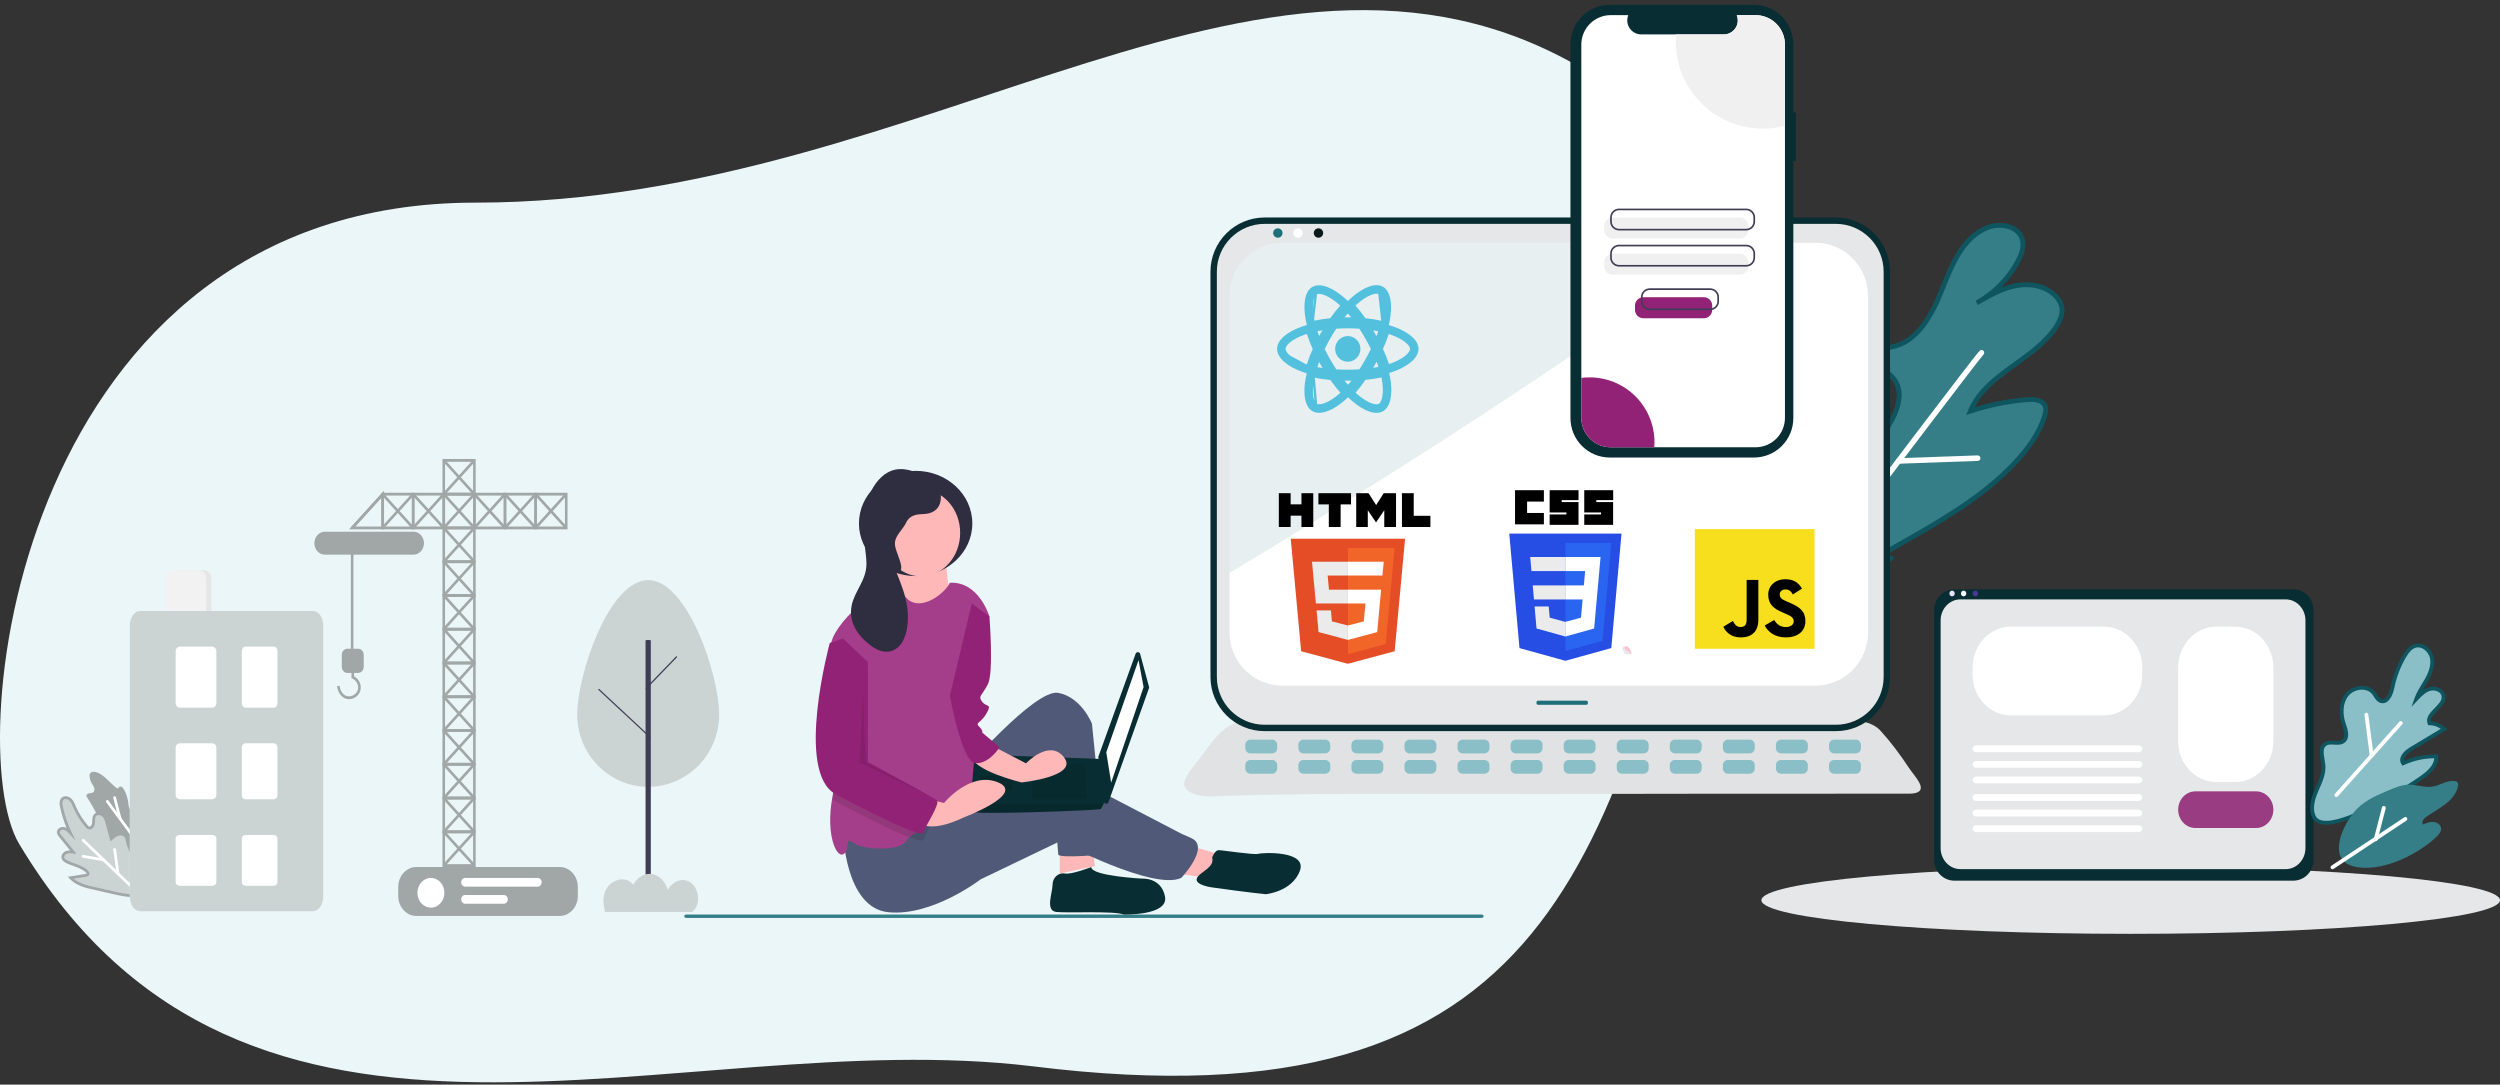 <svg width="514" height="223" viewBox="0 0 514 223" fill="none" xmlns="http://www.w3.org/2000/svg">
<rect x="0" y="0" width="514" height="223" fill="#333333" stroke="none"/>
<path d="M438.071 191.998C480.005 191.998 514 188.902 514 185.084C514 181.265 480.005 178.17 438.071 178.17C396.137 178.17 362.143 181.265 362.143 185.084C362.143 188.902 396.137 191.998 438.071 191.998Z" fill="#E6E7E8"/>
<path d="M471.512 181.063H401.81C399.528 181.063 397.661 179.161 397.661 176.835V125.398C397.661 123.072 399.528 121.17 401.81 121.17H471.512C473.795 121.17 475.661 123.072 475.661 125.398V176.837C475.661 179.161 473.795 181.063 471.512 181.063Z" fill="#082D32"/>
<path d="M469.948 178.691H403.044C400.816 178.691 398.993 176.748 398.993 174.374V127.551C398.993 125.177 400.816 123.234 403.044 123.234H469.95C472.178 123.234 474 125.177 474 127.551V174.374C473.999 176.748 472.176 178.691 469.948 178.691Z" fill="#E6E7E8"/>
<path d="M401.345 122.608C401.65 122.608 401.897 122.345 401.897 122.02C401.897 121.695 401.65 121.431 401.345 121.431C401.04 121.431 400.793 121.695 400.793 122.02C400.793 122.345 401.04 122.608 401.345 122.608Z" fill="#E3E5FC"/>
<path d="M403.721 122.608C404.026 122.608 404.273 122.345 404.273 122.02C404.273 121.695 404.026 121.431 403.721 121.431C403.416 121.431 403.168 121.695 403.168 122.02C403.168 122.345 403.416 122.608 403.721 122.608Z" fill="white"/>
<path d="M406.119 122.608C406.424 122.608 406.671 122.345 406.671 122.02C406.671 121.695 406.424 121.431 406.119 121.431C405.814 121.431 405.566 121.695 405.566 122.02C405.566 122.345 405.814 122.608 406.119 122.608Z" fill="#4B369D"/>
<path d="M439.795 154.652H406.224C405.864 154.652 405.568 154.338 405.568 153.954V153.954C405.568 153.57 405.864 153.255 406.224 153.255H439.795C440.155 153.255 440.451 153.57 440.451 153.954V153.954C440.451 154.338 440.157 154.652 439.795 154.652Z" fill="white"/>
<path d="M439.795 157.854H406.223C405.863 157.854 405.568 157.539 405.568 157.156V157.156C405.568 156.772 405.863 156.457 406.223 156.457H439.795C440.155 156.457 440.45 156.772 440.45 157.156V157.156C440.45 157.539 440.157 157.854 439.795 157.854Z" fill="white"/>
<path d="M439.795 161.056H406.223C405.863 161.056 405.568 160.741 405.568 160.358V160.358C405.568 159.974 405.863 159.659 406.223 159.659H439.795C440.155 159.659 440.45 159.974 440.45 160.358V160.358C440.45 160.741 440.157 161.056 439.795 161.056Z" fill="white"/>
<path d="M439.795 164.666H406.223C405.863 164.666 405.568 164.351 405.568 163.967V163.967C405.568 163.584 405.863 163.269 406.223 163.269H439.795C440.155 163.269 440.45 163.584 440.45 163.967V163.967C440.45 164.351 440.157 164.666 439.795 164.666Z" fill="white"/>
<path d="M439.795 167.868H406.223C405.863 167.868 405.568 167.553 405.568 167.169V167.169C405.568 166.785 405.863 166.471 406.223 166.471H439.795C440.155 166.471 440.45 166.785 440.45 167.169V167.169C440.45 167.553 440.157 167.868 439.795 167.868Z" fill="white"/>
<path d="M439.795 171.069H406.223C405.863 171.069 405.568 170.755 405.568 170.371V170.371C405.568 169.987 405.863 169.672 406.223 169.672H439.795C440.155 169.672 440.45 169.987 440.45 170.371V170.371C440.45 170.755 440.157 171.069 439.795 171.069Z" fill="white"/>
<path d="M413.425 147.085H432.593C436.915 147.085 440.45 143.317 440.45 138.71V137.213C440.45 132.607 436.915 128.839 432.593 128.839H413.425C409.103 128.839 405.568 132.607 405.568 137.213V138.71C405.566 143.317 409.103 147.085 413.425 147.085Z" fill="white"/>
<path d="M455.687 160.786H459.546C463.868 160.786 467.403 157.018 467.403 152.412V137.213C467.403 132.607 463.868 128.839 459.546 128.839H455.687C451.365 128.839 447.83 132.607 447.83 137.213V152.412C447.828 157.018 451.365 160.786 455.687 160.786Z" fill="white"/>
<path d="M451.364 170.235H463.871C465.815 170.235 467.405 168.54 467.405 166.469C467.405 164.397 465.815 162.703 463.871 162.703H451.364C449.42 162.703 447.83 164.397 447.83 166.469C447.828 168.54 449.419 170.235 451.364 170.235Z" fill="#9A3C81"/>
<path d="M3.937 173.509C-8.27 153.136 3.937 41.661 97.773 41.661C191.609 41.661 262.2 -26.412 328.388 15.989C372.783 44.43 359.055 66.07 352.285 92.238C331.47 175.639 319.83 232.643 212.27 219.223C138.504 210.336 51.025 252.099 3.937 173.509Z" fill="#EBF6F8"/>
<path d="M147.856 146.925C147.856 138.725 141.324 119.268 133.265 119.268C125.207 119.268 118.674 138.725 118.674 146.925C118.677 150.863 120.216 154.639 122.952 157.423C125.688 160.206 129.397 161.77 133.265 161.77C137.133 161.77 140.843 160.206 143.579 157.423C146.315 154.639 147.853 150.863 147.856 146.925V146.925Z" fill="#CCD3D3"/>
<path d="M133.265 184.14C133.336 184.14 133.407 184.137 133.472 184.13C133.538 184.124 133.597 184.115 133.648 184.103C133.698 184.092 133.738 184.078 133.765 184.063C133.792 184.048 133.806 184.031 133.806 184.015V131.696C133.805 131.663 133.748 131.631 133.647 131.608C133.546 131.584 133.408 131.571 133.265 131.571C133.123 131.571 132.985 131.584 132.884 131.608C132.783 131.631 132.726 131.663 132.725 131.696V184.015C132.725 184.031 132.739 184.048 132.766 184.063C132.793 184.078 132.833 184.092 132.883 184.103C132.934 184.115 132.993 184.124 133.059 184.13C133.124 184.137 133.195 184.14 133.265 184.14V184.14Z" fill="#3F3D56"/>
<path d="M132.854 141.637C132.871 141.637 132.888 141.634 132.904 141.627C132.92 141.621 132.934 141.611 132.946 141.598L139.172 135.155C139.196 135.13 139.21 135.096 139.21 135.06C139.21 135.025 139.196 134.991 139.172 134.966C139.148 134.941 139.115 134.927 139.081 134.927C139.046 134.927 139.013 134.941 138.989 134.966L132.763 141.409C132.745 141.428 132.733 141.452 132.728 141.478C132.723 141.503 132.725 141.53 132.735 141.555C132.745 141.579 132.761 141.6 132.783 141.615C132.804 141.63 132.829 141.637 132.854 141.637L132.854 141.637Z" fill="#3F3D56"/>
<path d="M133.675 151.704C133.701 151.704 133.726 151.697 133.748 151.683C133.769 151.67 133.786 151.651 133.796 151.629C133.806 151.606 133.808 151.582 133.803 151.558C133.798 151.535 133.786 151.513 133.767 151.496L123.221 141.673C123.196 141.65 123.163 141.638 123.128 141.638C123.094 141.638 123.06 141.65 123.036 141.673C123.011 141.696 122.998 141.727 122.998 141.759C122.998 141.792 123.011 141.823 123.036 141.846L133.582 151.668C133.595 151.68 133.609 151.689 133.625 151.695C133.641 151.701 133.658 151.704 133.675 151.704V151.704Z" fill="#3F3D56"/>
<path d="M142.361 187.447C142.34 187.464 142.318 187.479 142.297 187.495H124.383C124.032 186.012 123.908 184.528 124.432 183.239C125.179 181.402 127.39 180.255 129.148 181.044C129.564 181.236 129.927 181.535 130.202 181.914C130.889 180.631 132.121 179.665 133.543 179.666C135.325 179.667 136.807 181.187 137.29 182.942C138.069 181.571 139.606 180.614 141.109 181.026C143.623 181.715 144.417 185.79 142.361 187.447Z" fill="#CCD3D3"/>
<path d="M314.929 120.761L309.329 114.758L314.916 108.461L315.952 109.581L311.386 114.729L315.94 119.612L314.929 120.761Z" fill="#9A3C81"/>
<path d="M326.933 120.747L325.897 119.626L330.464 114.478L325.91 109.596L326.92 108.447L332.521 114.45L326.933 120.747Z" fill="#9A3C81"/>
<rect width="21.256" height="1.468" transform="matrix(0.285 -0.959 0.941 0.34 317.21 124.81)" fill="#9A3C81"/>
<path d="M115.078 188.318H85.6C83.55 188.318 81.873 186.469 81.873 184.208V182.363C81.873 180.102 83.549 178.252 85.6 178.252H115.078C117.127 178.252 118.805 180.101 118.805 182.363V184.208C118.804 186.468 117.127 188.318 115.078 188.318Z" fill="#A1A7A7"/>
<path d="M110.544 182.303H95.637C95.187 182.303 94.819 181.897 94.819 181.401V181.401C94.819 180.904 95.187 180.499 95.637 180.499H110.544C110.995 180.499 111.362 180.904 111.362 181.401V181.401C111.362 181.897 110.995 182.303 110.544 182.303Z" fill="white"/>
<path d="M103.584 185.812H95.637C95.187 185.812 94.819 185.406 94.819 184.91V184.91C94.819 184.413 95.187 184.008 95.637 184.008H103.584C104.034 184.008 104.402 184.413 104.402 184.91V184.91C104.402 185.405 104.034 185.812 103.584 185.812Z" fill="white"/>
<path d="M88.593 186.614C90.124 186.614 91.365 185.245 91.365 183.556C91.365 181.867 90.124 180.499 88.593 180.499C87.062 180.499 85.821 181.867 85.821 183.556C85.821 185.245 87.062 186.614 88.593 186.614Z" fill="white"/>
<path fill-rule="evenodd" clip-rule="evenodd" d="M103.563 108.833H110.386V101.308H103.563V108.833ZM109.858 108.25H104.092V101.891H109.858V108.25Z" fill="#A1A7A7"/>
<rect width="9.37" height="0.556" transform="matrix(0.671 -0.741 0.671 0.741 103.64 108.336)" fill="#A1A7A7"/>
<rect width="0.556" height="9.37" transform="matrix(0.671 -0.741 0.671 0.741 103.64 101.806)" fill="#A1A7A7"/>
<path fill-rule="evenodd" clip-rule="evenodd" d="M109.858 108.833H116.68V101.308H109.858V108.833ZM116.152 108.25H110.386V101.891H116.152V108.25Z" fill="#A1A7A7"/>
<rect width="9.37" height="0.556" transform="matrix(0.671 -0.741 0.671 0.741 109.934 108.336)" fill="#A1A7A7"/>
<rect width="0.556" height="9.37" transform="matrix(0.671 -0.741 0.671 0.741 109.934 101.806)" fill="#A1A7A7"/>
<path fill-rule="evenodd" clip-rule="evenodd" d="M90.975 178.252H97.797V170.728H90.975V178.252ZM97.27 177.67H91.504V171.31H97.27V177.67Z" fill="#A1A7A7"/>
<rect width="9.37" height="0.556" transform="matrix(0.671 -0.741 0.671 0.741 91.051 177.756)" fill="#A1A7A7"/>
<rect width="0.556" height="9.37" transform="matrix(0.671 -0.741 0.671 0.741 91.052 171.225)" fill="#A1A7A7"/>
<path fill-rule="evenodd" clip-rule="evenodd" d="M90.975 171.311H97.797V163.786H90.975V171.311ZM97.27 170.727H91.504V164.368H97.27V170.727Z" fill="#A1A7A7"/>
<rect width="9.37" height="0.556" transform="matrix(0.671 -0.741 0.671 0.741 91.052 170.814)" fill="#A1A7A7"/>
<rect width="0.556" height="9.37" transform="matrix(0.671 -0.741 0.671 0.741 91.052 164.284)" fill="#A1A7A7"/>
<path fill-rule="evenodd" clip-rule="evenodd" d="M90.975 164.369H97.797V156.844H90.975V164.369ZM97.27 163.786H91.504V157.427H97.27V163.786Z" fill="#A1A7A7"/>
<rect width="9.37" height="0.556" transform="matrix(0.671 -0.741 0.671 0.741 91.051 163.872)" fill="#A1A7A7"/>
<rect width="0.556" height="9.37" transform="matrix(0.671 -0.741 0.671 0.741 91.052 157.342)" fill="#A1A7A7"/>
<path fill-rule="evenodd" clip-rule="evenodd" d="M90.975 157.427H97.797V149.902H90.975V157.427ZM97.27 156.844H91.504V150.485H97.27V156.844Z" fill="#A1A7A7"/>
<rect width="9.37" height="0.556" transform="matrix(0.671 -0.741 0.671 0.741 91.051 156.93)" fill="#A1A7A7"/>
<rect width="0.556" height="9.37" transform="matrix(0.671 -0.741 0.671 0.741 91.052 150.4)" fill="#A1A7A7"/>
<path fill-rule="evenodd" clip-rule="evenodd" d="M90.975 150.484H97.797V142.96H90.975V150.484ZM97.27 149.902H91.504V143.542H97.27V149.902Z" fill="#A1A7A7"/>
<rect width="9.37" height="0.556" transform="matrix(0.671 -0.741 0.671 0.741 91.051 149.988)" fill="#A1A7A7"/>
<rect width="0.556" height="9.37" transform="matrix(0.671 -0.741 0.671 0.741 91.052 143.458)" fill="#A1A7A7"/>
<path fill-rule="evenodd" clip-rule="evenodd" d="M90.975 143.542H97.797V136.018H90.975V143.542ZM97.27 142.96H91.504V136.6H97.27V142.96Z" fill="#A1A7A7"/>
<rect width="9.37" height="0.556" transform="matrix(0.671 -0.741 0.671 0.741 91.051 143.046)" fill="#A1A7A7"/>
<rect width="0.556" height="9.37" transform="matrix(0.671 -0.741 0.671 0.741 91.052 136.515)" fill="#A1A7A7"/>
<path fill-rule="evenodd" clip-rule="evenodd" d="M90.975 136.6H97.797V129.076H90.975V136.6ZM97.27 136.018H91.504V129.658H97.27V136.018Z" fill="#A1A7A7"/>
<rect width="9.37" height="0.556" transform="matrix(0.671 -0.741 0.671 0.741 91.052 136.105)" fill="#A1A7A7"/>
<rect width="0.556" height="9.37" transform="matrix(0.671 -0.741 0.671 0.741 91.052 129.573)" fill="#A1A7A7"/>
<path fill-rule="evenodd" clip-rule="evenodd" d="M90.975 129.659H97.797V122.134H90.975V129.659ZM97.27 129.077H91.504V122.717H97.27V129.077Z" fill="#A1A7A7"/>
<rect width="9.37" height="0.556" transform="matrix(0.671 -0.741 0.671 0.741 91.052 129.163)" fill="#A1A7A7"/>
<rect width="0.556" height="9.37" transform="matrix(0.671 -0.741 0.671 0.741 91.052 122.632)" fill="#A1A7A7"/>
<path fill-rule="evenodd" clip-rule="evenodd" d="M90.975 122.717H97.797V115.192H90.975V122.717ZM97.27 122.135H91.504V115.775H97.27V122.135Z" fill="#A1A7A7"/>
<rect width="9.37" height="0.556" transform="matrix(0.671 -0.741 0.671 0.741 91.052 122.221)" fill="#A1A7A7"/>
<rect width="0.556" height="9.37" transform="matrix(0.671 -0.741 0.671 0.741 91.052 115.69)" fill="#A1A7A7"/>
<path fill-rule="evenodd" clip-rule="evenodd" d="M90.975 115.775H97.797V108.25H90.975V115.775ZM97.27 115.192H91.504V108.833H97.27V115.192Z" fill="#A1A7A7"/>
<rect width="9.37" height="0.556" transform="matrix(0.671 -0.741 0.671 0.741 91.052 115.279)" fill="#A1A7A7"/>
<rect width="0.556" height="9.37" transform="matrix(0.671 -0.741 0.671 0.741 91.052 108.748)" fill="#A1A7A7"/>
<path fill-rule="evenodd" clip-rule="evenodd" d="M90.975 108.833H97.797V101.308H90.975V108.833ZM97.27 108.25H91.504V101.891H97.27V108.25Z" fill="#A1A7A7"/>
<rect width="9.37" height="0.556" transform="matrix(0.671 -0.741 0.671 0.741 91.051 108.336)" fill="#A1A7A7"/>
<rect width="0.556" height="9.37" transform="matrix(0.671 -0.741 0.671 0.741 91.052 101.806)" fill="#A1A7A7"/>
<path fill-rule="evenodd" clip-rule="evenodd" d="M90.976 101.891H97.798V94.366H90.976V101.891ZM97.27 101.308H91.504V94.948H97.27V101.308Z" fill="#A1A7A7"/>
<rect width="9.37" height="0.556" transform="matrix(0.671 -0.741 0.671 0.741 91.052 101.395)" fill="#A1A7A7"/>
<rect width="0.556" height="9.37" transform="matrix(0.671 -0.741 0.671 0.741 91.052 94.864)" fill="#A1A7A7"/>
<path fill-rule="evenodd" clip-rule="evenodd" d="M97.269 108.833H104.092V101.308H97.269V108.833ZM103.564 108.25H97.798V101.891H103.564V108.25Z" fill="#A1A7A7"/>
<rect width="9.37" height="0.556" transform="matrix(0.671 -0.741 0.671 0.741 97.346 108.336)" fill="#A1A7A7"/>
<rect width="0.556" height="9.37" transform="matrix(0.671 -0.741 0.671 0.741 97.346 101.807)" fill="#A1A7A7"/>
<path fill-rule="evenodd" clip-rule="evenodd" d="M84.682 108.833H91.504V101.308H84.682V108.833ZM90.976 108.25H85.21V101.891H90.976V108.25Z" fill="#A1A7A7"/>
<rect width="9.37" height="0.556" transform="matrix(0.671 -0.741 0.671 0.741 84.758 108.336)" fill="#A1A7A7"/>
<rect width="0.556" height="9.37" transform="matrix(0.671 -0.741 0.671 0.741 84.758 101.806)" fill="#A1A7A7"/>
<path fill-rule="evenodd" clip-rule="evenodd" d="M78.388 108.833H85.21V101.308H78.388V108.833ZM84.682 108.25H78.916V101.891H84.682V108.25Z" fill="#A1A7A7"/>
<rect width="9.37" height="0.556" transform="matrix(0.671 -0.741 0.671 0.741 78.464 108.336)" fill="#A1A7A7"/>
<rect width="0.556" height="9.37" transform="matrix(0.671 -0.741 0.671 0.741 78.464 101.806)" fill="#A1A7A7"/>
<path fill-rule="evenodd" clip-rule="evenodd" d="M71.765 108.833H78.96V100.896L71.765 108.833ZM78.431 108.25H73.039L78.431 102.303V108.25Z" fill="#A1A7A7"/>
<rect width="9.37" height="0.556" transform="matrix(0.672 -0.741 0.672 0.741 72.214 108.336)" fill="#A1A7A7"/>
<rect x="72.138" y="112.013" width="0.528" height="24.478" fill="#A1A7A7"/>
<path d="M73.631 138.357H71.417C70.785 138.357 70.267 137.786 70.267 137.088V134.647C70.267 133.949 70.785 133.378 71.417 133.378H73.631C74.264 133.378 74.781 133.949 74.781 134.647V137.088C74.781 137.786 74.264 138.357 73.631 138.357Z" fill="#A1A7A7"/>
<path d="M71.75 143.752C70.336 143.752 69.448 142.404 69.301 141.068L69.825 140.998C69.941 142.046 70.592 143.169 71.75 143.169C71.754 143.169 71.758 143.169 71.763 143.169C72.671 143.163 73.642 142.43 73.642 141.351C73.642 140.059 72.476 139.522 72.426 139.499L72.262 139.426L72.261 137.557H72.789V139.045C73.19 139.275 74.17 139.977 74.17 141.352C74.17 142.825 72.922 143.745 71.767 143.753C71.761 143.752 71.755 143.752 71.75 143.752Z" fill="#A1A7A7"/>
<path d="M85.031 114.036H66.772C65.596 114.036 64.633 112.974 64.633 111.677V111.677C64.633 110.379 65.596 109.318 66.772 109.318H85.031C86.207 109.318 87.169 110.379 87.169 111.677V111.677C87.168 112.974 86.206 114.036 85.031 114.036Z" fill="#A1A7A7"/>
<path d="M304.607 188.027H141.108C140.994 188.027 140.885 188.064 140.804 188.129C140.724 188.195 140.679 188.283 140.679 188.376C140.679 188.468 140.724 188.557 140.804 188.622C140.885 188.687 140.994 188.724 141.108 188.724H304.607C304.721 188.724 304.83 188.687 304.91 188.622C304.991 188.557 305.036 188.468 305.036 188.376C305.036 188.283 304.991 188.195 304.91 188.129C304.83 188.064 304.721 188.027 304.607 188.027Z" fill="#357E88"/>
<path d="M381.958 116.775C384.808 115.161 387.659 113.547 390.509 111.933C398.934 107.163 407.495 102.29 414.157 95.265C416.79 92.487 419.134 89.332 420.333 85.698C420.58 84.95 420.771 84.111 420.439 83.397C419.873 82.185 418.223 82.058 416.889 82.161C412.888 82.472 408.925 83.267 405.112 84.522C408.284 76.774 418.249 74.111 422.799 67.083C423.536 65.943 424.133 64.607 423.923 63.266C423.787 62.404 423.325 61.619 422.738 60.973C420.743 58.777 417.438 58.185 414.524 58.73C411.61 59.277 408.979 60.788 406.414 62.273C409.936 60.329 412.888 57.364 414.818 53.831C415.617 52.367 416.255 50.64 415.727 49.059C414.834 46.377 411.125 45.76 408.511 46.833C403.465 48.902 401.218 54.641 399.217 59.714C397.216 64.787 394.164 70.398 388.797 71.363C388.153 71.479 387.461 71.535 386.945 71.937C385.939 72.721 386.193 74.364 386.954 75.387C387.715 76.41 388.845 77.12 389.572 78.168C391.202 80.517 390.352 83.767 389 86.287C387.648 88.806 385.813 91.213 385.546 94.061C385.215 97.601 383.738 101.677 383.114 105.176C382.829 106.766 385.659 107.597 385.085 109.105C384.512 110.614 384.232 112.39 385.045 113.786C385.858 115.182 388.118 115.71 389.091 114.423" fill="#357E88"/>
<path d="M381.958 116.775C384.808 115.161 387.659 113.547 390.509 111.933C398.934 107.163 407.495 102.29 414.157 95.265C416.79 92.487 419.134 89.332 420.333 85.698C420.58 84.95 420.771 84.111 420.439 83.397C419.873 82.185 418.223 82.058 416.889 82.161C412.888 82.472 408.925 83.267 405.112 84.522C408.284 76.774 418.249 74.111 422.799 67.083C423.536 65.943 424.133 64.607 423.923 63.266C423.787 62.404 423.325 61.619 422.738 60.973C420.743 58.777 417.438 58.185 414.524 58.73C411.61 59.277 408.979 60.788 406.414 62.273C409.936 60.329 412.888 57.364 414.818 53.831C415.617 52.367 416.255 50.64 415.727 49.059C414.834 46.377 411.125 45.76 408.511 46.833C403.465 48.902 401.218 54.641 399.217 59.714C397.216 64.787 394.164 70.398 388.797 71.363C388.153 71.479 387.461 71.535 386.945 71.937C385.939 72.721 386.193 74.364 386.954 75.387C387.715 76.41 388.845 77.12 389.572 78.168C391.202 80.517 390.352 83.767 389 86.287C387.648 88.806 385.813 91.213 385.546 94.061C385.215 97.601 383.738 101.677 383.114 105.176C382.829 106.766 385.659 107.597 385.085 109.105C384.512 110.614 384.232 112.39 385.045 113.786C385.858 115.182 388.118 115.71 389.091 114.423" stroke="#0F555F"/>
<path d="M377.65 111.991C377.845 112.016 378.049 111.939 378.176 111.769C386.087 101.312 406.731 74.069 407.751 72.958C407.932 72.805 408.003 72.546 407.912 72.313C407.795 72.021 407.468 71.877 407.171 71.994C406.979 72.07 406.687 72.184 377.269 111.081C377.078 111.331 377.129 111.689 377.379 111.88C377.459 111.943 377.555 111.979 377.65 111.991Z" fill="white"/>
<path d="M390.269 95.339C390.299 95.343 390.329 95.344 390.36 95.342L406.622 94.772C406.936 94.76 407.183 94.496 407.172 94.182C407.16 93.866 406.897 93.62 406.582 93.632L390.321 94.202C390.007 94.214 389.759 94.478 389.771 94.792C389.78 95.077 389.997 95.305 390.269 95.339Z" fill="white"/>
<path d="M394.31 162.869C393.906 163.069 393.276 163.184 392.355 163.184C367.573 163.181 342.798 163.174 318.012 163.242C305.599 163.275 293.183 163.186 280.77 163.214C274.501 163.228 268.231 163.272 261.964 163.377C258.829 163.431 255.694 163.498 252.56 163.585C250.255 163.648 247.459 164.077 245.264 163.118C244.515 162.792 243.808 162.353 243.51 161.549C243.461 161.357 243.449 161.166 243.473 160.97C243.715 159.3 246.274 156.497 247.279 155.113C249.343 152.275 251.454 149.187 255.156 148.202C257.308 147.631 259.58 147.64 261.815 147.654C301.02 147.654 340.228 147.871 379.431 147.993C381.889 148 384.924 148.361 386.634 150.239C388.807 152.625 390.72 155.207 392.479 157.88C393.54 159.477 396.082 161.989 394.31 162.869Z" fill="#E0E2E3"/>
<path d="M377.444 149.67H260.014C254.246 149.67 249.527 144.951 249.527 139.183V55.858C249.527 50.09 254.246 45.371 260.014 45.371H377.446C383.214 45.371 387.933 50.09 387.933 55.858V139.181C387.933 144.951 383.212 149.67 377.444 149.67Z" fill="#E6E7E8"/>
<path fill-rule="evenodd" clip-rule="evenodd" d="M260.014 150.325H377.444C383.59 150.325 388.588 145.327 388.588 139.181V55.858C388.588 49.714 383.59 44.716 377.446 44.716H260.014C253.87 44.716 248.872 49.714 248.872 55.858V139.183C248.872 145.327 253.87 150.325 260.014 150.325ZM250.183 55.858C250.183 50.437 254.593 46.027 260.014 46.027H377.446C382.867 46.027 387.277 50.437 387.277 55.858V139.181C387.277 144.601 382.867 149.012 377.446 149.012H260.014C254.593 149.012 250.183 144.601 250.183 139.181V55.858Z" fill="#082D32"/>
<path d="M263.669 49.905C257.688 49.905 252.795 54.799 252.795 60.779V117.776C288.187 96.537 322.802 74.093 356.228 49.905H263.669Z" fill="#E8EFF0"/>
<path d="M373.192 49.905H356.228C322.8 74.09 288.187 96.537 252.795 117.776V130.096C252.795 136.076 257.688 140.97 263.669 140.97H373.192C379.172 140.97 384.065 136.076 384.065 130.096V60.779C384.065 54.799 379.172 49.905 373.192 49.905Z" fill="white"/>
<path d="M326.147 144.911H316.228C316.05 144.911 315.906 144.767 315.906 144.59V144.375C315.906 144.198 316.05 144.053 316.228 144.053H326.147C326.325 144.053 326.469 144.198 326.469 144.375V144.59C326.469 144.767 326.325 144.911 326.147 144.911Z" fill="#1E6F7A"/>
<path d="M262.724 48.874C263.258 48.874 263.69 48.442 263.69 47.909C263.69 47.376 263.258 46.943 262.724 46.943C262.191 46.943 261.759 47.376 261.759 47.909C261.759 48.442 262.191 48.874 262.724 48.874Z" fill="#1E6F7A"/>
<path d="M266.883 48.874C267.416 48.874 267.848 48.442 267.848 47.909C267.848 47.376 267.416 46.943 266.883 46.943C266.349 46.943 265.917 47.376 265.917 47.909C265.917 48.442 266.349 48.874 266.883 48.874Z" fill="white"/>
<path d="M271.078 48.874C271.612 48.874 272.044 48.442 272.044 47.909C272.044 47.376 271.612 46.943 271.078 46.943C270.545 46.943 270.113 47.376 270.113 47.909C270.113 48.442 270.545 48.874 271.078 48.874Z" fill="#0A191B"/>
<path d="M261.533 154.895H257.095C256.511 154.895 256.034 154.418 256.034 153.834V153.133C256.034 152.549 256.511 152.072 257.095 152.072H261.533C262.117 152.072 262.594 152.549 262.594 153.133V153.834C262.594 154.418 262.117 154.895 261.533 154.895Z" fill="#8ABFC7"/>
<path d="M272.441 154.895H268.004C267.42 154.895 266.943 154.418 266.943 153.834V153.132C266.943 152.548 267.42 152.071 268.004 152.071H272.441C273.025 152.071 273.503 152.548 273.503 153.132V153.834C273.505 154.418 273.025 154.895 272.441 154.895Z" fill="#8ABFC7"/>
<path d="M283.352 154.895H278.915C278.331 154.895 277.854 154.418 277.854 153.834V153.132C277.854 152.548 278.331 152.071 278.915 152.071H283.352C283.936 152.071 284.414 152.548 284.414 153.132V153.834C284.414 154.418 283.936 154.895 283.352 154.895Z" fill="#8ABFC7"/>
<path d="M294.261 154.895H289.824C289.24 154.895 288.763 154.418 288.763 153.834V153.132C288.763 152.548 289.24 152.071 289.824 152.071H294.261C294.845 152.071 295.322 152.548 295.322 153.132V153.834C295.322 154.418 294.845 154.895 294.261 154.895Z" fill="#8ABFC7"/>
<path d="M305.17 154.895H300.733C300.149 154.895 299.672 154.418 299.672 153.834V153.132C299.672 152.548 300.149 152.071 300.733 152.071H305.17C305.754 152.071 306.232 152.548 306.232 153.132V153.834C306.234 154.418 305.754 154.895 305.17 154.895Z" fill="#8ABFC7"/>
<path d="M316.081 154.895H311.644C311.06 154.895 310.583 154.418 310.583 153.834V153.132C310.583 152.548 311.06 152.071 311.644 152.071H316.081C316.665 152.071 317.143 152.548 317.143 153.132V153.834C317.143 154.418 316.665 154.895 316.081 154.895Z" fill="#8ABFC7"/>
<path d="M326.991 154.895H322.553C321.969 154.895 321.492 154.418 321.492 153.834V153.132C321.492 152.548 321.969 152.071 322.553 152.071H326.991C327.575 152.071 328.052 152.548 328.052 153.132V153.834C328.052 154.418 327.575 154.895 326.991 154.895Z" fill="#8ABFC7"/>
<path d="M337.902 154.895H333.465C332.881 154.895 332.404 154.418 332.404 153.834V153.132C332.404 152.548 332.881 152.071 333.465 152.071H337.902C338.486 152.071 338.964 152.548 338.964 153.132V153.834C338.964 154.418 338.486 154.895 337.902 154.895Z" fill="#8ABFC7"/>
<path d="M348.81 154.895H344.373C343.789 154.895 343.312 154.418 343.312 153.834V153.132C343.312 152.548 343.789 152.071 344.373 152.071H348.81C349.394 152.071 349.872 152.548 349.872 153.132V153.834C349.872 154.418 349.394 154.895 348.81 154.895Z" fill="#8ABFC7"/>
<path d="M359.72 154.895H355.282C354.699 154.895 354.221 154.418 354.221 153.834V153.132C354.221 152.548 354.699 152.071 355.282 152.071H359.72C360.304 152.071 360.781 152.548 360.781 153.132V153.834C360.784 154.418 360.304 154.895 359.72 154.895Z" fill="#8ABFC7"/>
<path d="M370.631 154.895H366.194C365.61 154.895 365.133 154.418 365.133 153.834V153.132C365.133 152.548 365.61 152.071 366.194 152.071H370.631C371.215 152.071 371.693 152.548 371.693 153.132V153.834C371.693 154.418 371.215 154.895 370.631 154.895Z" fill="#8ABFC7"/>
<path d="M381.54 154.895H377.103C376.519 154.895 376.042 154.418 376.042 153.834V153.132C376.042 152.548 376.519 152.071 377.103 152.071H381.54C382.124 152.071 382.601 152.548 382.601 153.132V153.834C382.601 154.418 382.124 154.895 381.54 154.895Z" fill="#8ABFC7"/>
<path d="M261.533 159.074H257.095C256.511 159.074 256.034 158.597 256.034 158.013V157.311C256.034 156.727 256.511 156.25 257.095 156.25H261.533C262.117 156.25 262.594 156.727 262.594 157.311V158.013C262.594 158.597 262.117 159.074 261.533 159.074Z" fill="#8ABFC7"/>
<path d="M272.441 159.074H268.004C267.42 159.074 266.943 158.596 266.943 158.012V157.311C266.943 156.727 267.42 156.25 268.004 156.25H272.441C273.025 156.25 273.503 156.727 273.503 157.311V158.012C273.505 158.596 273.025 159.074 272.441 159.074Z" fill="#8ABFC7"/>
<path d="M283.352 159.074H278.915C278.331 159.074 277.854 158.596 277.854 158.012V157.311C277.854 156.727 278.331 156.25 278.915 156.25H283.352C283.936 156.25 284.414 156.727 284.414 157.311V158.012C284.414 158.596 283.936 159.074 283.352 159.074Z" fill="#8ABFC7"/>
<path d="M294.261 159.074H289.824C289.24 159.074 288.763 158.596 288.763 158.012V157.311C288.763 156.727 289.24 156.25 289.824 156.25H294.261C294.845 156.25 295.322 156.727 295.322 157.311V158.012C295.322 158.596 294.845 159.074 294.261 159.074Z" fill="#8ABFC7"/>
<path d="M305.17 159.074H300.733C300.149 159.074 299.672 158.596 299.672 158.012V157.311C299.672 156.727 300.149 156.25 300.733 156.25H305.17C305.754 156.25 306.232 156.727 306.232 157.311V158.012C306.234 158.596 305.754 159.074 305.17 159.074Z" fill="#8ABFC7"/>
<path d="M316.081 159.074H311.644C311.06 159.074 310.583 158.596 310.583 158.012V157.311C310.583 156.727 311.06 156.25 311.644 156.25H316.081C316.665 156.25 317.143 156.727 317.143 157.311V158.012C317.143 158.596 316.665 159.074 316.081 159.074Z" fill="#8ABFC7"/>
<path d="M326.991 159.074H322.553C321.969 159.074 321.492 158.596 321.492 158.012V157.311C321.492 156.727 321.969 156.25 322.553 156.25H326.991C327.575 156.25 328.052 156.727 328.052 157.311V158.012C328.052 158.596 327.575 159.074 326.991 159.074Z" fill="#8ABFC7"/>
<path d="M337.902 159.074H333.465C332.881 159.074 332.404 158.596 332.404 158.012V157.311C332.404 156.727 332.881 156.25 333.465 156.25H337.902C338.486 156.25 338.964 156.727 338.964 157.311V158.012C338.964 158.596 338.486 159.074 337.902 159.074Z" fill="#8ABFC7"/>
<path d="M348.81 159.074H344.373C343.789 159.074 343.312 158.596 343.312 158.012V157.311C343.312 156.727 343.789 156.25 344.373 156.25H348.81C349.394 156.25 349.872 156.727 349.872 157.311V158.012C349.872 158.596 349.394 159.074 348.81 159.074Z" fill="#8ABFC7"/>
<path d="M359.72 159.074H355.282C354.699 159.074 354.221 158.596 354.221 158.012V157.311C354.221 156.727 354.699 156.25 355.282 156.25H359.72C360.304 156.25 360.781 156.727 360.781 157.311V158.012C360.784 158.596 360.304 159.074 359.72 159.074Z" fill="#8ABFC7"/>
<path d="M370.631 159.074H366.194C365.61 159.074 365.133 158.596 365.133 158.012V157.311C365.133 156.727 365.61 156.25 366.194 156.25H370.631C371.215 156.25 371.693 156.727 371.693 157.311V158.012C371.693 158.596 371.215 159.074 370.631 159.074Z" fill="#8ABFC7"/>
<path d="M381.54 159.074H377.103C376.519 159.074 376.042 158.596 376.042 158.012V157.311C376.042 156.727 376.519 156.25 377.103 156.25H381.54C382.124 156.25 382.601 156.727 382.601 157.311V158.012C382.601 158.596 382.124 159.074 381.54 159.074Z" fill="#8ABFC7"/>
<path d="M497.849 159.91C499.379 158.84 501.018 157.375 500.886 155.513C498.556 155.456 496.215 155.945 494.102 156.928C493.357 155.941 494.565 154.675 495.624 154.038C497.919 152.657 500.216 151.276 502.511 149.896C501.706 149.149 500.616 148.717 499.517 148.71C498.664 146.644 502.748 145.271 502.38 143.066C502.187 141.909 500.734 141.334 499.6 141.637C498.467 141.94 497.602 142.834 496.8 143.69C497.308 142.234 498.246 140.975 498.992 139.625C499.738 138.275 500.307 136.714 499.978 135.208C499.648 133.701 498.122 132.386 496.628 132.772C495.596 133.038 494.896 133.98 494.355 134.899C493.178 136.899 492.339 139.095 491.883 141.37C491.609 142.727 490.814 144.56 489.5 144.122C488.79 143.886 488.493 143.069 488.03 142.482C486.733 140.836 483.889 141.177 482.558 142.795C481.228 144.412 481.191 146.787 481.864 148.771C482.279 149.996 482.836 151.591 481.81 152.38C480.801 153.157 479.19 152.268 478.114 152.948C476.813 153.771 477.538 155.732 477.693 157.264C477.878 159.089 477.003 160.83 476.279 162.514C475.556 164.199 474.966 166.144 475.695 167.825C477.889 172.88 494.796 162.043 497.849 159.91Z" fill="#8ABFC7"/>
<path fill-rule="evenodd" clip-rule="evenodd" d="M477.009 169.397C477.375 169.501 477.787 169.549 478.237 169.549C484.406 169.549 497.739 160.467 498.072 160.24L498.077 160.237C499.526 159.224 501.435 157.63 501.282 155.486L501.256 155.127L500.897 155.118C498.625 155.066 496.359 155.511 494.286 156.414C494.264 156.317 494.264 156.214 494.285 156.103C494.404 155.482 495.147 154.79 495.829 154.379L503.168 149.965L502.783 149.607C501.977 148.862 500.91 148.405 499.816 148.327C499.692 147.654 500.247 147.03 501.134 146.136L501.138 146.132C502.003 145.258 502.984 144.268 502.773 143.003C502.68 142.446 502.341 141.953 501.818 141.616C501.155 141.189 500.266 141.053 499.5 141.257C498.967 141.399 498.491 141.66 498.061 141.972C498.205 141.723 498.357 141.473 498.511 141.22C498.541 141.171 498.571 141.122 498.601 141.073L498.617 141.046C498.864 140.641 499.111 140.234 499.34 139.819C500.328 138.03 500.663 136.495 500.365 135.128C500.155 134.167 499.526 133.283 498.681 132.763C497.998 132.344 497.233 132.21 496.531 132.393C495.323 132.704 494.552 133.791 494.016 134.702C492.81 136.75 491.963 138.969 491.495 141.297C491.318 142.174 490.89 143.328 490.262 143.692C490.058 143.81 489.856 143.828 489.625 143.752C489.251 143.627 488.999 143.231 488.733 142.813C488.607 142.616 488.482 142.419 488.341 142.241C487.727 141.46 486.775 141.023 485.663 141.011H485.617C484.321 141.011 483.037 141.596 482.254 142.547C480.73 144.399 480.861 147.043 481.505 148.944C481.886 150.066 482.36 151.463 481.571 152.07C481.168 152.378 480.578 152.343 479.955 152.305L479.947 152.305C479.284 152.265 478.533 152.221 477.904 152.618C476.657 153.405 476.92 154.948 477.152 156.308L477.157 156.333C477.214 156.676 477.269 157 477.3 157.307C477.456 158.834 476.793 160.352 476.151 161.821L476.146 161.834L475.917 162.36C475.216 163.991 474.516 166.104 475.333 167.986C475.64 168.694 476.205 169.168 477.009 169.397ZM478.324 153.285C478.597 153.113 478.934 153.068 479.303 153.068C479.497 153.068 479.7 153.081 479.902 153.095C480.611 153.139 481.412 153.186 482.048 152.696C483.286 151.745 482.688 149.977 482.236 148.647C481.674 146.989 481.543 144.649 482.861 143.048C483.504 142.267 484.573 141.777 485.65 141.801C486.518 141.809 487.251 142.139 487.716 142.729C487.84 142.886 487.951 143.061 488.062 143.235L488.062 143.235C488.375 143.728 488.731 144.286 489.372 144.5C489.815 144.648 490.259 144.603 490.656 144.373C491.732 143.749 492.163 141.977 492.268 141.449C492.718 139.208 493.534 137.072 494.695 135.101C495.154 134.322 495.799 133.396 496.725 133.156C497.356 132.994 497.911 133.218 498.264 133.435C498.92 133.838 499.427 134.55 499.591 135.294C499.847 136.467 499.537 137.82 498.646 139.435C498.416 139.849 498.17 140.254 497.922 140.66C497.366 141.572 496.79 142.517 496.425 143.561L495.808 145.325L497.088 143.962C497.97 143.023 498.723 142.282 499.703 142.02C500.252 141.872 500.914 141.975 501.387 142.279C501.622 142.431 501.918 142.702 501.99 143.131C502.135 143.998 501.376 144.763 500.572 145.575L500.569 145.577C499.651 146.502 498.612 147.551 499.151 148.859L499.251 149.102L499.513 149.103C500.333 149.109 501.149 149.375 501.821 149.845L495.417 153.698C494.609 154.185 493.681 155.031 493.503 155.949C493.419 156.39 493.515 156.811 493.784 157.166L493.976 157.421L494.266 157.285C496.204 156.383 498.347 155.908 500.487 155.903C500.375 157.477 498.819 158.746 497.619 159.585C494.657 161.656 483.393 168.766 478.279 168.764C477.889 168.764 477.534 168.723 477.221 168.635C476.648 168.473 476.268 168.157 476.057 167.67C475.36 166.066 476.003 164.157 476.641 162.671L476.868 162.15L476.869 162.148C477.553 160.583 478.261 158.964 478.085 157.226C478.052 156.895 477.992 156.543 477.934 156.202L477.93 156.174C477.685 154.735 477.579 153.755 478.324 153.285Z" fill="#0F555F"/>
<path d="M500.93 172.062C501.438 171.576 501.961 170.964 501.875 170.265C501.785 169.536 501.026 169.04 500.294 168.991C499.56 168.942 498.852 169.23 498.174 169.512C497.763 168.961 498.377 168.233 498.949 167.853C501.499 166.155 504.743 164.65 505.364 161.649C505.416 161.398 505.442 161.118 505.298 160.906C505.156 160.694 504.885 160.613 504.633 160.582C503.106 160.389 501.714 161.46 500.196 161.718C498.526 162.001 496.842 161.279 495.148 161.328C493.784 161.367 492.49 161.903 491.232 162.429C488.895 163.408 486.497 164.426 484.689 166.2C481.973 168.866 478.124 176.605 483.84 178.11C489.365 179.567 497.062 175.753 500.93 172.062Z" fill="#357E88"/>
<path d="M480.35 163.87C480.256 163.87 480.161 163.836 480.087 163.768C479.924 163.623 479.909 163.373 480.056 163.209L493.302 148.389C493.448 148.226 493.698 148.212 493.861 148.358C494.024 148.503 494.038 148.754 493.892 148.917L480.646 163.737C480.567 163.825 480.459 163.87 480.35 163.87Z" fill="white"/>
<path d="M487.607 155.746C487.412 155.746 487.241 155.6 487.216 155.401L486.14 146.994C486.112 146.777 486.265 146.578 486.482 146.55C486.695 146.523 486.896 146.675 486.924 146.892L488 155.3C488.028 155.517 487.875 155.715 487.658 155.744C487.641 155.746 487.624 155.746 487.607 155.746Z" fill="white"/>
<path d="M479.556 178.717C479.428 178.717 479.303 178.655 479.225 178.539C479.104 178.358 479.154 178.111 479.337 177.99L494.327 168.046C494.51 167.925 494.755 167.976 494.877 168.157C494.998 168.339 494.948 168.585 494.765 168.707L479.775 178.651C479.707 178.696 479.631 178.717 479.556 178.717Z" fill="white"/>
<path d="M488.438 172.956C488.404 172.956 488.371 172.952 488.338 172.944C488.127 172.889 488 172.673 488.055 172.461L489.738 165.996C489.793 165.783 490.013 165.658 490.22 165.713C490.431 165.768 490.557 165.983 490.503 166.196L488.82 172.66C488.775 172.838 488.614 172.956 488.438 172.956Z" fill="white"/>
<g clip-path="url(#clip0_941:27)">
<path d="M369.22 23.118H368.709V9.109C368.709 8.045 368.5 6.99 368.093 6.007C367.686 5.023 367.09 4.129 366.338 3.376C365.587 2.623 364.694 2.026 363.712 1.619C362.73 1.211 361.677 1.002 360.614 1.002H330.98C329.917 1.002 328.864 1.211 327.882 1.619C326.9 2.026 326.008 2.623 325.256 3.376C324.504 4.129 323.908 5.023 323.501 6.007C323.094 6.99 322.885 8.045 322.885 9.109V85.962C322.885 87.027 323.094 88.081 323.501 89.064C323.908 90.048 324.504 90.942 325.256 91.695C326.008 92.448 326.9 93.045 327.882 93.453C328.864 93.86 329.917 94.07 330.98 94.07H360.614C361.677 94.07 362.73 93.86 363.712 93.453C364.694 93.045 365.587 92.448 366.338 91.695C367.09 90.942 367.686 90.048 368.093 89.065C368.5 88.081 368.709 87.027 368.709 85.962V33.09H369.22V23.118Z" fill="#082D32"/>
<path d="M366.986 9.165V85.906C366.986 86.701 366.83 87.488 366.526 88.223C366.222 88.957 365.776 89.625 365.215 90.187C364.653 90.749 363.987 91.195 363.253 91.499C362.52 91.803 361.733 91.96 360.94 91.959H331.163C330.369 91.959 329.583 91.803 328.85 91.499C328.117 91.194 327.45 90.748 326.889 90.186C326.328 89.624 325.882 88.957 325.579 88.222C325.275 87.488 325.119 86.701 325.119 85.906V9.165C325.119 8.37 325.275 7.583 325.579 6.848C325.882 6.114 326.328 5.447 326.889 4.884C327.45 4.322 328.117 3.876 328.85 3.572C329.583 3.268 330.369 3.111 331.163 3.111H334.777C334.599 3.548 334.532 4.022 334.58 4.491C334.628 4.96 334.791 5.41 335.054 5.801C335.316 6.193 335.671 6.513 336.087 6.735C336.502 6.957 336.966 7.073 337.436 7.074H354.413C354.884 7.074 355.348 6.958 355.764 6.737C356.18 6.515 356.535 6.194 356.798 5.803C357.061 5.411 357.223 4.961 357.271 4.492C357.319 4.022 357.251 3.548 357.073 3.111H360.94C361.733 3.111 362.52 3.268 363.253 3.572C363.987 3.876 364.653 4.322 365.215 4.884C365.776 5.446 366.222 6.113 366.526 6.848C366.83 7.583 366.986 8.37 366.986 9.165V9.165Z" fill="white"/>
<path d="M357.724 49.044H331.551C331.093 49.043 330.653 48.861 330.329 48.536C330.005 48.211 329.823 47.771 329.822 47.312V46.45C329.823 45.991 330.005 45.551 330.329 45.226C330.653 44.901 331.093 44.719 331.551 44.718H357.724C358.182 44.719 358.622 44.901 358.946 45.226C359.27 45.551 359.453 45.991 359.453 46.45V47.312C359.453 47.771 359.27 48.211 358.946 48.536C358.622 48.861 358.182 49.043 357.724 49.044Z" fill="#F0F0F0"/>
<path d="M357.724 56.474H331.551C331.093 56.473 330.653 56.291 330.329 55.966C330.005 55.642 329.823 55.201 329.822 54.742V53.88C329.823 53.421 330.005 52.981 330.329 52.656C330.653 52.332 331.093 52.149 331.551 52.148H357.724C358.182 52.149 358.622 52.332 358.946 52.656C359.27 52.981 359.453 53.421 359.453 53.88V54.742C359.453 55.201 359.27 55.642 358.946 55.966C358.622 56.291 358.182 56.473 357.724 56.474V56.474Z" fill="#F0F0F0"/>
<path d="M359.033 47.382H332.86C332.379 47.381 331.918 47.19 331.577 46.849C331.237 46.508 331.045 46.045 331.045 45.563V44.701C331.045 44.219 331.237 43.757 331.577 43.416C331.918 43.075 332.379 42.884 332.86 42.883H359.033C359.514 42.884 359.976 43.075 360.316 43.416C360.657 43.757 360.848 44.219 360.849 44.701V45.563C360.848 46.045 360.657 46.508 360.316 46.849C359.976 47.19 359.514 47.381 359.033 47.382V47.382ZM332.86 43.23C332.471 43.23 332.097 43.385 331.822 43.661C331.546 43.937 331.391 44.311 331.391 44.701V45.563C331.391 45.954 331.546 46.328 331.822 46.604C332.097 46.88 332.471 47.035 332.86 47.035H359.033C359.423 47.035 359.796 46.88 360.072 46.604C360.347 46.328 360.502 45.954 360.503 45.563V44.701C360.502 44.311 360.347 43.937 360.072 43.661C359.796 43.385 359.423 43.23 359.033 43.23H332.86Z" fill="#3F3D56"/>
<path d="M359.033 54.812H332.86C332.379 54.812 331.918 54.62 331.577 54.279C331.237 53.938 331.045 53.476 331.045 52.994V52.132C331.045 51.65 331.237 51.188 331.577 50.847C331.918 50.506 332.379 50.314 332.86 50.313H359.033C359.514 50.314 359.976 50.506 360.316 50.847C360.657 51.188 360.848 51.65 360.849 52.132V52.994C360.848 53.476 360.657 53.938 360.316 54.279C359.976 54.62 359.514 54.812 359.033 54.812V54.812ZM332.86 50.66C332.471 50.66 332.097 50.816 331.822 51.092C331.546 51.367 331.391 51.742 331.391 52.132V52.994C331.391 53.384 331.546 53.758 331.822 54.034C332.097 54.31 332.471 54.465 332.86 54.466H359.033C359.423 54.465 359.796 54.31 360.072 54.034C360.347 53.758 360.502 53.384 360.503 52.994V52.132C360.502 51.742 360.347 51.367 360.072 51.092C359.796 50.816 359.423 50.66 359.033 50.66H332.86Z" fill="#3F3D56"/>
<path d="M366.986 9.165V25.857C364.338 26.555 361.565 26.635 358.881 26.091C356.197 25.547 353.673 24.394 351.504 22.72C349.335 21.046 347.578 18.896 346.369 16.436C345.159 13.975 344.53 11.27 344.528 8.527C344.528 8.037 344.548 7.553 344.587 7.074H354.413C354.884 7.074 355.348 6.958 355.764 6.737C356.18 6.515 356.535 6.194 356.798 5.803C357.061 5.411 357.223 4.961 357.271 4.492C357.319 4.022 357.251 3.548 357.073 3.111H360.94C361.734 3.111 362.52 3.268 363.253 3.572C363.987 3.876 364.654 4.322 365.215 4.884C365.777 5.446 366.222 6.113 366.526 6.848C366.83 7.583 366.986 8.37 366.986 9.165V9.165Z" fill="#F0F0F0"/>
<path d="M340.164 90.917C340.164 91.269 340.151 91.616 340.123 91.959H331.163C330.369 91.959 329.583 91.803 328.85 91.499C328.117 91.194 327.45 90.749 326.889 90.186C326.328 89.624 325.882 88.957 325.579 88.222C325.275 87.488 325.119 86.701 325.119 85.906V77.697C326.997 77.453 328.905 77.612 330.717 78.164C332.529 78.716 334.202 79.649 335.626 80.9C337.05 82.15 338.191 83.691 338.973 85.418C339.756 87.146 340.162 89.02 340.164 90.917H340.164Z" fill="#922276"/>
<path d="M350.305 65.434H337.879C337.421 65.434 336.981 65.251 336.657 64.926C336.333 64.602 336.15 64.162 336.15 63.702V62.84C336.15 62.381 336.333 61.941 336.657 61.617C336.981 61.292 337.421 61.109 337.879 61.109H350.305C350.763 61.109 351.203 61.292 351.527 61.617C351.851 61.941 352.033 62.381 352.034 62.84V63.702C352.033 64.162 351.851 64.602 351.527 64.926C351.203 65.251 350.763 65.434 350.305 65.434V65.434Z" fill="#922276"/>
<path d="M351.614 63.772H339.189C338.707 63.772 338.246 63.58 337.905 63.239C337.565 62.898 337.374 62.436 337.373 61.954V61.092C337.374 60.61 337.565 60.148 337.905 59.807C338.246 59.466 338.707 59.274 339.189 59.274H351.614C352.096 59.274 352.557 59.466 352.897 59.807C353.238 60.148 353.429 60.61 353.43 61.092V61.954C353.429 62.436 353.238 62.898 352.897 63.239C352.557 63.58 352.096 63.772 351.614 63.772ZM339.189 59.62C338.799 59.62 338.425 59.776 338.15 60.052C337.874 60.328 337.719 60.702 337.719 61.092V61.954C337.719 62.344 337.874 62.718 338.15 62.994C338.425 63.27 338.799 63.426 339.189 63.426H351.614C352.004 63.426 352.377 63.27 352.653 62.994C352.929 62.718 353.084 62.344 353.084 61.954V61.092C353.084 60.702 352.929 60.328 352.653 60.052C352.377 59.776 352.004 59.62 351.614 59.62H339.189Z" fill="#3F3D56"/>
</g>
<path d="M30.047 175.476C30.222 175.55 30.396 175.623 30.57 175.697C30.3 173.541 30.291 171.365 30.205 169.197C30.177 168.51 30.389 167.059 29.772 166.755C28.973 166.361 28.025 167.175 27.215 166.809C26.301 166.396 26.471 165.329 26.295 164.514C26.147 163.833 25.222 160.519 24.199 162.17C22.655 161.181 21.335 158.969 19.409 158.679C19.058 158.626 18.652 158.755 18.492 159.073C18.398 159.26 18.401 159.479 18.425 159.687C18.48 160.184 18.64 160.667 18.891 161.098C19.059 161.386 19.269 161.655 19.37 161.972C19.471 162.29 19.433 162.684 19.172 162.89C18.944 163.07 18.627 163.056 18.342 163.106C18.057 163.157 17.737 163.356 17.766 163.644C17.778 163.759 17.844 163.859 17.908 163.955C20.802 168.235 22.164 173.457 26.261 176.832C26.882 177.343 27.578 177.825 28.377 177.915C29.312 178.02 30.239 177.557 30.907 176.893C31.575 176.231 32.024 175.384 32.453 174.547" fill="#A1A7A7"/>
<path d="M19.521 182.679C17.705 182.301 15.781 181.824 14.516 180.468C15.569 180.299 16.621 180.131 17.674 179.962C17.815 179.94 17.974 179.907 18.056 179.789C18.191 179.596 18.031 179.336 17.861 179.173C16.778 178.127 15.178 177.873 13.819 177.225C13.416 177.033 12.991 176.747 12.92 176.306C12.847 175.843 13.227 175.404 13.67 175.246C14.112 175.088 14.599 175.141 15.065 175.196C14.161 174.078 13.256 172.96 12.351 171.842C12.184 171.636 12.011 171.413 11.988 171.15C11.941 170.6 12.611 170.214 13.152 170.325C13.693 170.436 14.105 170.863 14.479 171.268C13.651 169.55 13.03 167.732 12.631 165.867C12.509 165.296 12.445 164.606 12.88 164.218C13.309 163.837 14.019 163.987 14.439 164.375C14.861 164.764 15.072 165.322 15.299 165.849C15.929 167.308 16.781 168.672 17.817 169.879C17.936 170.017 18.064 170.158 18.234 170.218C18.757 170.404 19.196 169.746 19.238 169.194C19.281 168.641 19.183 168.011 19.552 167.596C19.973 167.123 20.793 167.252 21.247 167.694C21.7 168.135 21.881 168.78 22.044 169.391C22.317 170.419 22.591 171.446 22.865 172.474C23.308 172.095 23.77 171.706 24.331 171.545C24.891 171.384 25.581 171.518 25.895 172.01C26.054 172.26 26.097 172.563 26.155 172.853C26.663 175.397 28.557 177.474 29.201 179.988C29.683 181.867 29.024 184.343 26.685 184.137C24.359 183.927 21.826 183.159 19.521 182.679Z" fill="#CCD3D3"/>
<path fill-rule="evenodd" clip-rule="evenodd" d="M28.863 183.584C28.389 184.142 27.732 184.433 26.952 184.433C26.856 184.433 26.759 184.428 26.658 184.422C25.041 184.279 23.331 183.869 21.678 183.472L21.647 183.464C20.888 183.282 20.171 183.11 19.461 182.962C17.567 182.568 15.609 182.067 14.304 180.665L13.937 180.271L17.627 179.68C17.765 179.658 17.808 179.638 17.817 179.63C17.822 179.601 17.779 179.494 17.66 179.38C16.98 178.722 16.076 178.396 15.119 178.052L15.117 178.051L15.097 178.044C14.631 177.875 14.149 177.702 13.694 177.484C13.054 177.179 12.709 176.809 12.636 176.351C12.537 175.711 13.044 175.165 13.573 174.976C13.85 174.877 14.137 174.85 14.42 174.856L12.128 172.024L12.128 172.023C11.961 171.818 11.733 171.536 11.702 171.175C11.676 170.871 11.798 170.582 12.047 170.361C12.356 170.086 12.811 169.962 13.209 170.044C13.383 170.08 13.545 170.143 13.695 170.224C13.115 168.838 12.665 167.397 12.351 165.927C12.225 165.342 12.124 164.506 12.69 164.004C13.254 163.502 14.122 163.692 14.634 164.165C15.061 164.56 15.285 165.083 15.5 165.589L15.562 165.735C16.182 167.172 17.014 168.504 18.035 169.692C18.133 169.805 18.229 169.911 18.33 169.947C18.381 169.965 18.462 169.981 18.571 169.91C18.765 169.784 18.929 169.465 18.953 169.17C18.963 169.048 18.965 168.92 18.967 168.793V168.793L18.967 168.792C18.975 168.328 18.984 167.802 19.337 167.405C19.552 167.163 19.864 167.023 20.218 167.01C20.652 166.997 21.127 167.178 21.447 167.488C21.969 167.997 22.164 168.728 22.32 169.316L23.025 171.963C23.381 171.677 23.78 171.403 24.251 171.268C24.868 171.091 25.72 171.2 26.137 171.854C26.305 172.12 26.364 172.424 26.415 172.691L26.436 172.795C26.694 174.088 27.314 175.241 27.97 176.463L27.971 176.465C28.558 177.558 29.164 178.687 29.479 179.915C29.831 181.288 29.59 182.729 28.863 183.584ZM25.653 172.161C25.476 171.884 25.137 171.764 24.8 171.764C24.666 171.764 24.532 171.784 24.407 171.817C23.896 171.964 23.445 172.349 23.048 172.689L22.702 172.985L21.765 169.462C21.62 168.916 21.454 168.296 21.045 167.898C20.838 167.696 20.511 167.573 20.238 167.583C20.099 167.588 19.906 167.627 19.765 167.785C19.554 168.024 19.546 168.402 19.539 168.802C19.537 168.941 19.534 169.079 19.524 169.214C19.486 169.693 19.228 170.166 18.882 170.39C18.65 170.541 18.385 170.575 18.137 170.486C17.903 170.403 17.741 170.231 17.598 170.064C16.539 168.83 15.676 167.45 15.033 165.96L14.969 165.811C14.769 165.339 14.579 164.894 14.242 164.584C13.924 164.289 13.376 164.157 13.068 164.429C12.809 164.66 12.758 165.096 12.909 165.803C13.303 167.646 13.917 169.442 14.735 171.141L15.563 172.861L14.267 171.46C13.882 171.045 13.527 170.693 13.091 170.604C12.872 170.558 12.598 170.633 12.427 170.786C12.348 170.856 12.258 170.971 12.272 171.123C12.286 171.296 12.417 171.468 12.572 171.66L15.729 175.563L15.029 175.48C14.619 175.431 14.153 175.376 13.764 175.515C13.455 175.626 13.153 175.943 13.203 176.261C13.242 176.518 13.485 176.747 13.941 176.966C14.377 177.173 14.852 177.344 15.312 177.51L15.322 177.513C16.291 177.863 17.293 178.225 18.059 178.967C18.398 179.293 18.487 179.671 18.291 179.953C18.133 180.179 17.865 180.222 17.72 180.246L17.718 180.246L15.133 180.659C16.317 181.652 17.97 182.065 19.578 182.399C20.307 182.55 21.073 182.734 21.813 182.911L21.813 182.911L21.834 182.916C23.461 183.307 25.142 183.71 26.71 183.848C27.437 183.913 28.014 183.698 28.426 183.212C29.026 182.505 29.225 181.237 28.923 180.057C28.626 178.896 28.037 177.798 27.466 176.736L27.465 176.734C26.818 175.529 26.149 174.283 25.874 172.907L25.852 172.799C25.808 172.561 25.764 172.335 25.653 172.161Z" fill="#A1A7A7"/>
<path d="M28.051 183.545C28.127 183.545 28.202 183.516 28.258 183.456C28.368 183.342 28.364 183.16 28.25 183.051L17.303 172.559C17.19 172.449 17.007 172.452 16.898 172.567C16.788 172.681 16.792 172.863 16.906 172.972L27.852 183.466C27.908 183.519 27.98 183.545 28.051 183.545Z" fill="white"/>
<path d="M24.259 179.912C24.272 179.912 24.285 179.911 24.299 179.909C24.456 179.887 24.565 179.742 24.544 179.585L23.851 174.613C23.828 174.455 23.686 174.346 23.527 174.369C23.37 174.39 23.261 174.535 23.282 174.692L23.975 179.665C23.994 179.808 24.118 179.912 24.259 179.912Z" fill="white"/>
<path d="M21.287 177.063C21.425 177.063 21.547 176.964 21.57 176.824C21.597 176.668 21.491 176.52 21.335 176.493L17.151 175.783C16.995 175.755 16.846 175.861 16.82 176.017C16.793 176.174 16.899 176.322 17.055 176.348L21.239 177.059C21.256 177.062 21.272 177.063 21.287 177.063Z" fill="white"/>
<path d="M29.349 174.939C29.409 174.939 29.468 174.921 29.519 174.883C29.646 174.789 29.673 174.61 29.579 174.482L22.302 164.605C22.209 164.477 22.03 164.45 21.901 164.544C21.773 164.638 21.747 164.817 21.841 164.945L29.118 174.822C29.175 174.899 29.262 174.939 29.349 174.939Z" fill="white"/>
<path d="M24.699 168.629C24.724 168.629 24.748 168.626 24.772 168.62C24.925 168.58 25.017 168.424 24.977 168.27L23.843 163.918C23.803 163.764 23.645 163.673 23.493 163.713C23.34 163.753 23.248 163.909 23.288 164.063L24.422 168.415C24.456 168.544 24.573 168.629 24.699 168.629Z" fill="white"/>
<path d="M41.932 127.711H36.575C36.175 127.71 35.792 127.545 35.51 127.25C35.227 126.956 35.068 126.557 35.068 126.141V118.817C35.068 118.401 35.227 118.002 35.51 117.708C35.792 117.413 36.175 117.248 36.575 117.247H41.932C42.331 117.248 42.714 117.413 42.997 117.708C43.279 118.002 43.438 118.401 43.438 118.817V126.141C43.438 126.557 43.279 126.956 42.997 127.25C42.714 127.545 42.331 127.71 41.932 127.711Z" fill="#E6E6E6"/>
<path d="M64.332 187.351H28.823C28.259 187.35 27.719 187.041 27.32 186.491C26.922 185.942 26.698 185.197 26.697 184.42V129.595C26.698 128.818 26.922 128.073 27.32 127.524C27.719 126.974 28.259 126.665 28.823 126.664H64.332C64.895 126.665 65.436 126.974 65.834 127.524C66.233 128.073 66.457 128.818 66.457 129.595V184.42C66.457 185.197 66.233 185.942 65.834 186.491C65.436 187.041 64.895 187.35 64.332 187.351V187.351Z" fill="#F2F2F2"/>
<path d="M40.885 127.711H35.528C35.129 127.71 34.746 127.545 34.463 127.25C34.181 126.956 34.022 126.557 34.022 126.141V118.817C34.022 118.401 34.181 118.002 34.463 117.708C34.746 117.413 35.129 117.248 35.528 117.247H40.885C41.285 117.248 41.668 117.413 41.95 117.708C42.233 118.002 42.392 118.401 42.392 118.817V126.141C42.392 126.557 42.233 126.956 41.95 127.25C41.668 127.545 41.285 127.71 40.885 127.711V127.711Z" fill="#F2F2F2"/>
<path d="M43.613 161.193H36.986C36.755 161.193 36.533 161.103 36.37 160.945C36.206 160.786 36.114 160.571 36.114 160.347V150.53C36.114 150.305 36.206 150.09 36.37 149.932C36.533 149.773 36.755 149.684 36.986 149.683H43.613C43.844 149.684 44.066 149.773 44.229 149.932C44.393 150.09 44.485 150.305 44.485 150.53V160.347C44.485 160.571 44.393 160.786 44.229 160.945C44.066 161.103 43.844 161.193 43.613 161.193V161.193Z" fill="white"/>
<path d="M56.278 161.193H50.479C50.277 161.193 50.083 161.103 49.94 160.945C49.797 160.786 49.717 160.571 49.716 160.347V150.53C49.717 150.305 49.797 150.09 49.94 149.932C50.083 149.773 50.277 149.684 50.479 149.683H56.278C56.48 149.684 56.674 149.773 56.817 149.932C56.96 150.09 57.04 150.305 57.041 150.53V160.347C57.04 160.571 56.96 160.786 56.817 160.945C56.674 161.103 56.48 161.193 56.278 161.193V161.193Z" fill="white"/>
<path d="M64.332 187.351H28.823C28.259 187.35 27.719 187.036 27.32 186.477C26.922 185.918 26.698 185.16 26.697 184.369V128.599C26.698 127.809 26.922 127.051 27.32 126.492C27.719 125.933 28.259 125.619 28.823 125.618H64.332C64.895 125.619 65.436 125.933 65.834 126.492C66.233 127.051 66.457 127.809 66.457 128.599V184.369C66.457 185.16 66.233 185.918 65.834 186.477C65.436 187.036 64.895 187.35 64.332 187.351V187.351Z" fill="#CCD3D3"/>
<path d="M43.613 164.332H36.986C36.755 164.331 36.533 164.242 36.37 164.084C36.206 163.925 36.114 163.71 36.114 163.485V153.668C36.114 153.444 36.206 153.229 36.37 153.07C36.533 152.912 36.755 152.822 36.986 152.822H43.613C43.844 152.822 44.066 152.912 44.229 153.07C44.393 153.229 44.485 153.444 44.485 153.668V163.485C44.485 163.71 44.393 163.925 44.229 164.084C44.066 164.242 43.844 164.331 43.613 164.332V164.332Z" fill="white"/>
<path d="M56.278 164.332H50.479C50.277 164.331 50.083 164.242 49.94 164.084C49.797 163.925 49.717 163.71 49.716 163.485V153.668C49.717 153.444 49.797 153.229 49.94 153.07C50.083 152.912 50.277 152.822 50.479 152.822H56.278C56.48 152.822 56.674 152.912 56.817 153.07C56.96 153.229 57.04 153.444 57.041 153.668V163.485C57.04 163.71 56.96 163.925 56.817 164.084C56.674 164.242 56.48 164.331 56.278 164.332V164.332Z" fill="white"/>
<path d="M43.613 145.498H36.986C36.755 145.498 36.533 145.4 36.37 145.227C36.206 145.054 36.114 144.819 36.114 144.575V133.865C36.114 133.621 36.206 133.386 36.37 133.213C36.533 133.04 36.755 132.942 36.986 132.942H43.613C43.844 132.942 44.066 133.04 44.229 133.213C44.393 133.386 44.485 133.621 44.485 133.865V144.575C44.485 144.819 44.393 145.054 44.229 145.227C44.066 145.4 43.844 145.498 43.613 145.498V145.498Z" fill="white"/>
<path d="M56.278 145.498H50.479C50.277 145.498 50.083 145.4 49.94 145.227C49.797 145.054 49.717 144.819 49.716 144.575V133.865C49.717 133.621 49.797 133.386 49.94 133.213C50.083 133.04 50.277 132.942 50.479 132.942H56.278C56.48 132.942 56.674 133.04 56.817 133.213C56.96 133.386 57.04 133.621 57.041 133.865V144.575C57.04 144.819 56.96 145.054 56.817 145.227C56.674 145.4 56.48 145.498 56.278 145.498V145.498Z" fill="white"/>
<path d="M43.613 182.119H36.986C36.755 182.119 36.533 182.038 36.37 181.894C36.206 181.749 36.114 181.554 36.114 181.35V172.425C36.114 172.221 36.206 172.026 36.37 171.882C36.533 171.737 36.755 171.656 36.986 171.656H43.613C43.844 171.656 44.066 171.737 44.229 171.882C44.393 172.026 44.485 172.221 44.485 172.425V181.35C44.485 181.554 44.393 181.749 44.229 181.894C44.066 182.038 43.844 182.119 43.613 182.119V182.119Z" fill="white"/>
<path d="M56.278 182.119H50.479C50.277 182.119 50.083 182.038 49.94 181.894C49.797 181.749 49.717 181.554 49.716 181.35V172.425C49.717 172.221 49.797 172.026 49.94 171.882C50.083 171.737 50.277 171.656 50.479 171.656H56.278C56.48 171.656 56.674 171.737 56.817 171.882C56.96 172.026 57.04 172.221 57.041 172.425V181.35C57.04 181.554 56.96 181.749 56.817 181.894C56.674 182.038 56.48 182.119 56.278 182.119Z" fill="white"/>
<path d="M273.636 129.845L272.681 129.906L272.178 129.939V128.766L272.839 128.651L273.248 128.579C273.248 128.579 274.513 124.97 275.727 125.626C276.941 126.282 273.636 129.845 273.636 129.845Z" fill="#714B4F"/>
<path opacity="0.1" d="M272.681 129.906L272.178 129.939V128.766L272.839 128.651C272.608 128.945 272.617 129.466 272.681 129.906Z" fill="black"/>
<path d="M288.884 110.76L286.742 133.898L277.115 136.474L267.515 133.898L265.376 110.76H288.884Z" fill="#E44D26"/>
<path d="M277.129 134.506L284.908 132.426L286.735 112.653H277.129V134.506Z" fill="#F16529"/>
<path d="M272.966 118.329H277.129V115.491H269.751L269.821 116.253L270.545 124.074H277.13V121.236H273.236L272.966 118.329ZM273.635 125.493H270.684L271.096 129.95L277.116 131.568H277.13V128.607H277.118L273.841 127.753L273.635 125.493Z" fill="#EBEBEB"/>
<path d="M262.926 101.401H265.356V103.696H267.578V101.401H270.008V108.355H267.578V106.027H265.356V108.355H262.926V101.401ZM273.203 103.707H271.063V101.401H277.773V103.707H275.633V108.355H273.205V103.707H273.203ZM278.839 101.401H281.374L282.934 103.845L284.491 101.401H287.026V108.355H284.606V104.908L282.934 107.381H282.893L281.219 104.908V108.355H278.839V101.401ZM288.234 101.401H290.664V106.055H294.09V108.353H288.241V101.401H288.234Z" fill="black"/>
<path d="M277.12 124.074H280.743L280.401 127.755L277.12 128.609V131.568L283.153 129.955L283.196 129.475L283.888 122.003L283.959 121.241H277.12V124.079V124.074ZM277.12 118.323V118.329H284.228L284.287 117.691L284.427 116.251L284.498 115.49H277.12V118.321V118.323Z" fill="white"/>
<path d="M348.454 108.785H373.066V133.397H348.454V108.785Z" fill="#F7DF1E"/>
<path d="M354.314 128.859L356.274 127.675C356.652 128.344 356.996 128.91 357.821 128.91C358.612 128.91 359.11 128.602 359.11 127.402V119.238H361.516V127.435C361.516 129.921 360.056 131.053 357.924 131.053C355.999 131.053 354.883 130.058 354.315 128.858L354.314 128.859ZM362.822 128.601L364.78 127.469C365.296 128.309 365.966 128.925 367.152 128.925C368.149 128.925 368.785 128.428 368.785 127.741C368.785 126.918 368.132 126.627 367.034 126.146L366.432 125.889C364.697 125.152 363.545 124.226 363.545 122.271C363.545 120.47 364.92 119.098 367.068 119.098C368.597 119.098 369.694 119.63 370.487 121.019L368.614 122.219C368.202 121.482 367.755 121.19 367.068 121.19C366.363 121.19 365.916 121.636 365.916 122.219C365.916 122.94 366.362 123.231 367.393 123.676L367.995 123.933C370.038 124.807 371.191 125.699 371.191 127.706C371.191 129.867 369.49 131.05 367.203 131.05C364.965 131.05 363.525 129.982 362.825 128.598" fill="black"/>
<path d="M334.568 132.852L333.806 132.989L334.29 133.924L334.81 134.2L335.294 134.545L335.432 134.166L335.086 133.439L334.568 132.852Z" fill="#FDC2CC"/>
<path d="M334.013 132.921H333.599V133.509L334.013 134.442C334.013 134.442 334.567 134.546 334.602 134.546C334.637 134.546 335.086 134.442 335.086 134.442L335.225 134.201C335.225 134.201 333.702 133.611 334.013 132.921Z" fill="#E6E6F0"/>
<path d="M321.831 135.858L312.405 133.247L310.305 109.712H333.384L331.282 133.243L321.831 135.858Z" fill="#264DE4"/>
<path d="M329.482 131.746L331.279 111.638H321.847V133.857L329.482 131.746Z" fill="#2965F1"/>
<path d="M315.126 120.362L315.385 123.248H321.851V120.362H315.126ZM314.605 114.52L314.868 117.406H321.85V114.52H314.6H314.605ZM321.85 127.859H321.837L318.619 126.99L318.413 124.688H315.508L315.912 129.22L321.831 130.865H321.844L321.85 127.859Z" fill="#EBEBEB"/>
<path d="M311.492 100.786H317.422V103.126H313.971V105.466H317.422V107.806H311.492V100.786ZM318.618 100.786H324.548V102.821H321.089V103.228H324.54V107.908H318.608V105.771H322.059V105.364H318.608V100.786H318.618ZM325.744 100.786H331.673V102.821H328.205V103.228H331.656V107.908H325.724V105.771H329.175V105.364H325.724V100.786H325.744Z" fill="black"/>
<path d="M328.551 120.362L329.073 114.52H321.831V117.406H325.902L325.64 120.358H321.831V123.244H325.389L325.048 126.99L321.831 127.861V130.864L327.753 129.223L327.797 128.735L328.479 121.136L328.549 120.36L328.551 120.362Z" fill="white"/>
<g clip-path="url(#clip1_941:27)">
<path d="M286.476 67.138C286.167 67.031 285.855 66.931 285.54 66.839C285.592 66.624 285.64 66.408 285.685 66.191C286.394 62.7 285.93 59.887 284.348 58.962C282.831 58.074 280.35 59 277.843 61.212C277.596 61.431 277.355 61.656 277.119 61.887C276.961 61.733 276.8 61.583 276.637 61.435C274.011 59.069 271.381 58.072 269.798 59C268.282 59.891 267.833 62.535 268.471 65.843C268.534 66.171 268.605 66.497 268.686 66.82C268.314 66.928 267.954 67.042 267.61 67.164C264.531 68.251 262.564 69.961 262.564 71.732C262.564 73.561 264.676 75.395 267.883 76.508C268.143 76.597 268.405 76.68 268.669 76.757C268.583 77.106 268.507 77.457 268.44 77.811C267.832 81.062 268.308 83.644 269.819 84.528C271.381 85.443 274.001 84.503 276.553 82.239C276.755 82.06 276.957 81.87 277.161 81.672C277.416 81.921 277.678 82.164 277.947 82.399C280.419 84.558 282.861 85.43 284.371 84.542C285.93 83.626 286.437 80.853 285.779 77.479C285.729 77.221 285.671 76.958 285.605 76.69C285.789 76.635 285.969 76.578 286.146 76.519C289.479 75.398 291.649 73.585 291.649 71.732C291.649 69.954 289.619 68.236 286.478 67.138H286.476Z" fill="#53C1DE"/>
<path d="M270.06 77.362C270.004 77.604 269.953 77.848 269.907 78.092C269.65 79.462 269.619 80.645 269.758 81.543C269.9 82.457 270.208 83.011 270.566 83.22L270.06 77.362ZM270.06 77.362C271.247 77.61 272.447 77.784 273.655 77.882C274.36 78.887 275.123 79.848 275.942 80.76C275.819 80.877 275.695 80.991 275.569 81.103C274.457 82.09 273.353 82.778 272.395 83.123C271.52 83.436 270.899 83.415 270.566 83.22L270.06 77.362ZM269.941 65.578C269.982 65.79 270.027 66.002 270.076 66.214C271.25 65.959 272.437 65.774 273.633 65.661C274.331 64.662 275.088 63.706 275.9 62.8C275.815 62.719 275.73 62.641 275.645 62.565L275.645 62.565C274.526 61.556 273.445 60.86 272.536 60.487C271.608 60.105 270.926 60.086 270.547 60.308L269.941 65.578ZM269.941 65.578V65.577L269.936 65.554C269.666 64.156 269.624 62.941 269.755 62.02C269.89 61.079 270.194 60.514 270.547 60.308L269.941 65.578ZM283.602 60.27L283.602 60.27C283.25 60.064 282.619 60.078 281.75 60.429C280.899 60.773 279.884 61.416 278.826 62.351C278.661 62.497 278.498 62.646 278.338 62.799C279.145 63.706 279.897 64.662 280.589 65.662C281.786 65.777 282.976 65.965 284.151 66.225C284.176 66.112 284.201 66 284.224 65.887L283.602 60.27ZM283.602 60.27C283.983 60.493 284.308 61.105 284.445 62.113M283.602 60.27L284.445 62.113M265.056 73.298C265.828 73.968 266.968 74.593 268.366 75.078L265.056 73.298ZM265.056 73.298C264.352 72.686 264.057 72.126 264.057 71.732C264.057 71.311 264.376 70.763 265.084 70.183C265.779 69.613 266.805 69.049 268.102 68.591C268.351 68.503 268.602 68.421 268.854 68.344C269.222 69.509 269.659 70.651 270.162 71.762C269.652 72.891 269.21 74.05 268.837 75.232C268.679 75.184 268.522 75.132 268.366 75.078L265.056 73.298ZM281.846 67.588C282.054 67.929 282.257 68.273 282.455 68.62C282.455 68.62 282.455 68.62 282.455 68.621L282.238 68.744L281.846 67.588ZM281.846 67.588C282.482 67.682 283.096 67.793 283.685 67.923C283.493 68.52 283.28 69.11 283.047 69.691L281.846 67.588ZM284.445 62.113C284.581 63.1 284.526 64.399 284.224 65.886L284.445 62.113ZM285.673 75.085L285.673 75.085C285.592 75.112 285.51 75.139 285.427 75.165C285.044 73.995 284.59 72.85 284.068 71.737C284.569 70.64 285.005 69.514 285.372 68.364C285.583 68.429 285.789 68.497 285.989 68.567L285.989 68.567C287.316 69.03 288.372 69.6 289.091 70.177C289.824 70.765 290.155 71.316 290.155 71.732C290.155 72.181 289.793 72.772 289.004 73.395C288.229 74.007 287.093 74.607 285.673 75.085ZM284.216 77.306C284.247 77.444 284.277 77.58 284.304 77.714L284.303 77.718L284.313 77.772C284.601 79.243 284.638 80.559 284.453 81.573C284.284 82.5 283.955 83.038 283.621 83.235C283.265 83.443 282.642 83.439 281.792 83.108C280.957 82.782 279.963 82.164 278.921 81.254C278.739 81.095 278.555 80.928 278.371 80.752C279.173 79.837 279.918 78.872 280.603 77.864C281.818 77.754 283.024 77.568 284.216 77.306ZM275.914 65.513C276.312 65 276.714 64.515 277.119 64.062C277.534 64.531 277.933 65.015 278.315 65.513C277.515 65.487 276.715 65.487 275.914 65.513ZM271.541 69.003H271.545C271.421 69.228 271.298 69.454 271.178 69.682C270.941 69.081 270.73 68.489 270.546 67.911C271.13 67.784 271.74 67.676 272.37 67.585C272.159 67.93 271.953 68.278 271.754 68.629L271.541 69.003ZM272.4 75.976C271.773 75.895 271.15 75.79 270.531 75.662C270.719 75.069 270.937 74.46 271.181 73.841C271.369 74.196 271.562 74.547 271.76 74.896C271.967 75.26 272.18 75.62 272.4 75.976ZM278.353 78.003C277.97 78.513 277.57 79.008 277.152 79.489C276.739 79.028 276.327 78.532 275.922 78.007C276.312 78.018 276.707 78.023 277.107 78.023C277.526 78.023 277.941 78.017 278.353 78.003ZM280.956 73.995L280.955 73.997L280.948 74.01C280.53 74.746 280.09 75.468 279.629 76.177C278.81 76.233 277.966 76.262 277.107 76.262C276.247 76.262 275.416 76.237 274.612 76.186C274.139 75.48 273.691 74.756 273.268 74.016C272.845 73.275 272.451 72.524 272.087 71.762C272.453 70.996 272.846 70.244 273.265 69.506L273.265 69.506C273.683 68.769 274.127 68.048 274.597 67.343C275.418 67.283 276.257 67.252 277.106 67.252C277.954 67.252 278.798 67.284 279.618 67.344C280.083 68.046 280.526 68.765 280.946 69.498C281.366 70.232 281.763 70.981 282.138 71.743C281.77 72.507 281.376 73.257 280.956 73.995ZM283.061 73.786C283.31 74.385 283.536 74.994 283.74 75.611C283.109 75.748 282.474 75.861 281.835 75.95C282.047 75.598 282.255 75.244 282.459 74.886C282.665 74.523 282.866 74.156 283.061 73.786Z" fill="#E8EFF0" stroke="#53C1DE" stroke-width="0.5"/>
<path d="M277.106 69.096C277.619 69.096 278.121 69.251 278.549 69.54C278.976 69.83 279.309 70.242 279.505 70.723C279.702 71.205 279.753 71.735 279.653 72.246C279.553 72.757 279.305 73.227 278.942 73.596C278.579 73.964 278.116 74.215 277.612 74.317C277.108 74.419 276.586 74.367 276.112 74.167C275.637 73.968 275.231 73.63 274.946 73.196C274.661 72.763 274.508 72.253 274.508 71.732C274.508 71.386 274.575 71.043 274.706 70.723C274.836 70.403 275.028 70.113 275.269 69.868C275.51 69.623 275.796 69.429 276.112 69.297C276.427 69.164 276.764 69.096 277.106 69.096" fill="#53C1DE"/>
</g>
<path d="M182.992 116.075C182.992 116.075 186.88 122.257 185.492 123.931C184.103 125.605 195.909 125.646 195.909 125.646C195.909 125.646 194.135 116.654 194.657 114.584L182.992 116.075Z" fill="#FFB8B8"/>
<path d="M188.254 118.44C194.691 118.44 199.91 113.597 199.91 107.623C199.91 101.649 194.691 96.806 188.254 96.806C181.817 96.806 176.599 101.649 176.599 107.623C176.599 113.597 181.817 118.44 188.254 118.44Z" fill="#2F2E41"/>
<path d="M217.878 172.341V179.586L225.105 178.077L224.503 172.945L217.878 172.341Z" fill="#FFB8B8"/>
<path d="M243.474 173.548L259.768 178.277L258.724 182.456C258.724 182.456 244.378 179.586 240.764 179.586C237.151 179.586 243.474 173.548 243.474 173.548Z" fill="#FFB8B8"/>
<path d="M197.703 159.057C197.703 159.057 212.759 141.547 217.577 142.453C222.395 143.359 224.503 148.793 224.503 148.793L227.213 175.662C227.213 175.662 217.577 176.567 217.577 175.662C217.577 174.756 215.77 155.434 215.77 155.434C215.77 155.434 201.618 186.832 194.089 166.001L197.703 159.057Z" fill="#515978"/>
<path d="M173.312 170.831C173.312 170.831 173.613 186.648 182.646 187.553C191.68 188.459 201.617 180.794 201.617 180.794L217.878 172.984C217.878 172.984 237.15 183.209 242.872 180.492C242.872 180.492 248.894 174.152 244.98 172.341C241.065 170.53 244.679 172.341 244.679 172.341L221.492 160.265C221.492 160.265 216.975 159.057 209.146 162.378C201.316 165.699 190.777 167.209 190.777 167.209L173.312 170.831Z" fill="#515978"/>
<path d="M201.316 135.509L200.714 148.189C200.714 148.189 201.015 164.793 198.305 166.001C196.935 166.611 194.183 167.836 191.638 169.177C189.729 170.179 187.937 171.242 186.937 172.157C186.672 172.383 186.444 172.648 186.26 172.945C185.055 175.058 177.226 174.756 175.419 173.246C173.613 171.737 174.817 175.058 173.311 175.662C171.854 176.247 169.833 171.459 171.071 164.31C171.11 164.072 171.155 163.83 171.203 163.586C172.586 156.657 170.415 140.062 170.749 133.65C170.768 133.16 170.82 132.672 170.902 132.188C171.806 127.358 183.333 117.528 185.489 121.716C188.145 126.884 194.246 122.162 195.294 119.811C201.316 119.509 203.424 126.754 203.424 126.754L201.316 135.509Z" fill="#A43E8A"/>
<path d="M224.364 178.277C224.364 178.277 220.252 179.858 218.967 179.594C217.682 179.331 216.397 180.385 216.397 181.965C216.397 183.546 214.855 187.234 217.168 187.497C219.481 187.76 228.99 187.234 231.046 188.024C231.046 188.024 240.297 188.287 239.527 184.336C238.756 180.385 234.901 180.648 234.901 180.648C234.901 180.648 224.364 180.121 224.364 178.277Z" fill="#082D32"/>
<path d="M249.22 176.304C249.22 176.304 249.758 174.795 250.565 174.795C251.372 174.795 257.828 175.801 258.635 175.55C259.442 175.298 268.857 174.795 267.243 179.071C265.629 183.346 260.249 183.849 260.249 183.849C260.249 183.849 256.634 183.501 249.22 182.456C247.796 182.255 245.381 181.624 246.188 180.367C246.995 179.109 249.758 178.316 249.22 176.304Z" fill="#082D32"/>
<path d="M234.405 134.411L236.245 141.243C236.265 141.32 236.262 141.399 236.235 141.474L227.891 164.953C227.858 165.046 227.791 165.126 227.7 165.179C227.609 165.233 227.501 165.257 227.393 165.247C227.285 165.238 227.184 165.195 227.107 165.126C227.03 165.058 226.981 164.968 226.969 164.871L225.815 155.724C225.807 155.664 225.814 155.602 225.835 155.544L233.494 134.38C233.526 134.291 233.589 134.215 233.674 134.162C233.758 134.109 233.86 134.082 233.963 134.085C234.066 134.089 234.165 134.123 234.245 134.182C234.325 134.24 234.381 134.321 234.405 134.411V134.411Z" fill="#082D32"/>
<path d="M234.082 135.73L235.123 141.255L228.454 160.912L227.449 154.676L234.082 135.73Z" fill="white"/>
<path d="M199.619 166.846C199.874 167.611 226.058 166.591 226.312 166.337C226.533 166.017 226.721 165.676 226.871 165.317C227.11 164.807 227.329 164.298 227.329 164.298L226.312 156.045L200.382 155.123C200.382 155.123 199.734 162.116 199.602 165.317C199.557 165.826 199.563 166.338 199.619 166.846V166.846Z" fill="#082D32"/>
<path opacity="0.1" d="M223.007 157.161L223.516 164.298H212.076V157.161H223.007Z" fill="#011012"/>
<path opacity="0.1" d="M208.263 159.455L208.331 159.442L208.009 162.513H201.653V159.455H208.263Z" fill="black"/>
<path opacity="0.1" d="M199.619 166.846C199.874 167.611 226.058 166.591 226.312 166.336C226.533 166.017 226.721 165.676 226.871 165.317H199.602C199.557 165.826 199.563 166.338 199.619 166.846V166.846Z" fill="black"/>
<path opacity="0.1" d="M191.638 169.177C190.894 170.587 190.021 172.051 189.873 172.643C189.774 173.044 188.672 172.812 186.937 172.157C183.459 170.837 177.431 167.815 171.806 164.793C171.547 164.655 171.301 164.494 171.071 164.31C171.11 164.072 171.155 163.83 171.204 163.586C172.586 156.657 170.415 140.062 170.749 133.649L173.311 132.792L178.431 137.622V158.152C178.431 158.152 191.68 165.397 192.584 166.001C193.044 166.309 192.409 167.713 191.638 169.177Z" fill="black"/>
<path d="M202.822 152.717L210.953 156.944C210.953 156.944 215.771 151.812 218.782 155.736C221.793 159.661 210.049 160.869 210.049 160.869C210.049 160.869 199.811 158.453 199.51 155.132C199.209 151.812 202.822 152.717 202.822 152.717Z" fill="#FFB8B8"/>
<path d="M189.272 163.888L194.09 165.095C194.09 165.095 199.51 158.453 205.231 160.869C210.953 163.284 198.004 168.114 198.004 168.114C198.004 168.114 191.078 171.737 188.368 168.718C185.658 165.699 189.272 163.888 189.272 163.888Z" fill="#FFB8B8"/>
<path d="M199.811 124.037C200.112 124.339 203.424 126.754 203.424 126.754C203.424 126.754 204.328 138.226 203.123 140.642C201.919 143.057 201.015 143.057 201.919 144.264C202.822 145.472 204.027 144.566 202.822 146.679C201.618 148.793 200.413 148.491 201.316 149.397C202.22 150.302 201.919 150.604 201.919 150.604L205.532 153.623C205.532 153.623 203.315 157.163 200.509 156.903C197.703 156.642 195.294 143.057 195.294 143.057L199.811 124.037Z" fill="#922276"/>
<path d="M173.312 131.283L170.602 132.188C170.602 132.188 163.375 158.755 171.806 163.284C180.238 167.812 189.573 172.341 189.874 171.133C190.175 169.925 193.487 165.095 192.584 164.491C191.68 163.887 178.431 156.642 178.431 156.642V136.113L173.312 131.283Z" fill="#922276"/>
<path opacity="0.1" d="M177.377 142.302L176.775 156.793L192.735 164.341L177.979 156.793L177.377 142.302Z" fill="black"/>
<path d="M189.358 118.504C193.804 118.504 197.409 114.499 197.409 109.558C197.409 104.618 193.804 100.613 189.358 100.613C184.912 100.613 181.307 104.618 181.307 109.558C181.307 114.499 184.912 118.504 189.358 118.504Z" fill="#FFB8B8"/>
<path d="M185.021 117.441C186.007 116.554 184.138 113.706 184.004 111.944C183.87 110.182 185.62 108.927 186.284 107.487C187.077 105.767 188.67 105.733 190.028 105.677C191.385 105.621 193.039 105.001 193.39 102.956C193.623 101.604 193.126 100.154 192.412 99.306C191.698 98.457 190.805 98.082 189.938 97.726C187.996 96.928 185.992 96.124 184.004 96.563C182.035 96.997 180.255 98.622 179.049 101.087C177.843 103.552 177.308 106.658 177.559 109.733C177.881 113.667 178.348 115.385 178.041 117.119C177.471 120.35 175.011 122.425 174.962 125.776C174.924 128.396 176.408 130.418 177.857 131.748C179.006 132.804 180.246 133.699 181.57 133.946C182.894 134.193 184.319 133.72 185.305 132.321C186.578 130.516 186.892 127.501 186.527 124.881C186.163 122.26 185.227 119.933 184.301 117.673" fill="#2F2E41"/>
<defs>
<clipPath id="clip0_941:27">
<rect width="75.335" height="94.169" fill="white" transform="translate(304.937)"/>
</clipPath>
<clipPath id="clip1_941:27">
<rect width="29.25" height="26.464" fill="white" transform="translate(262.554 58.492)"/>
</clipPath>
</defs>
</svg>
